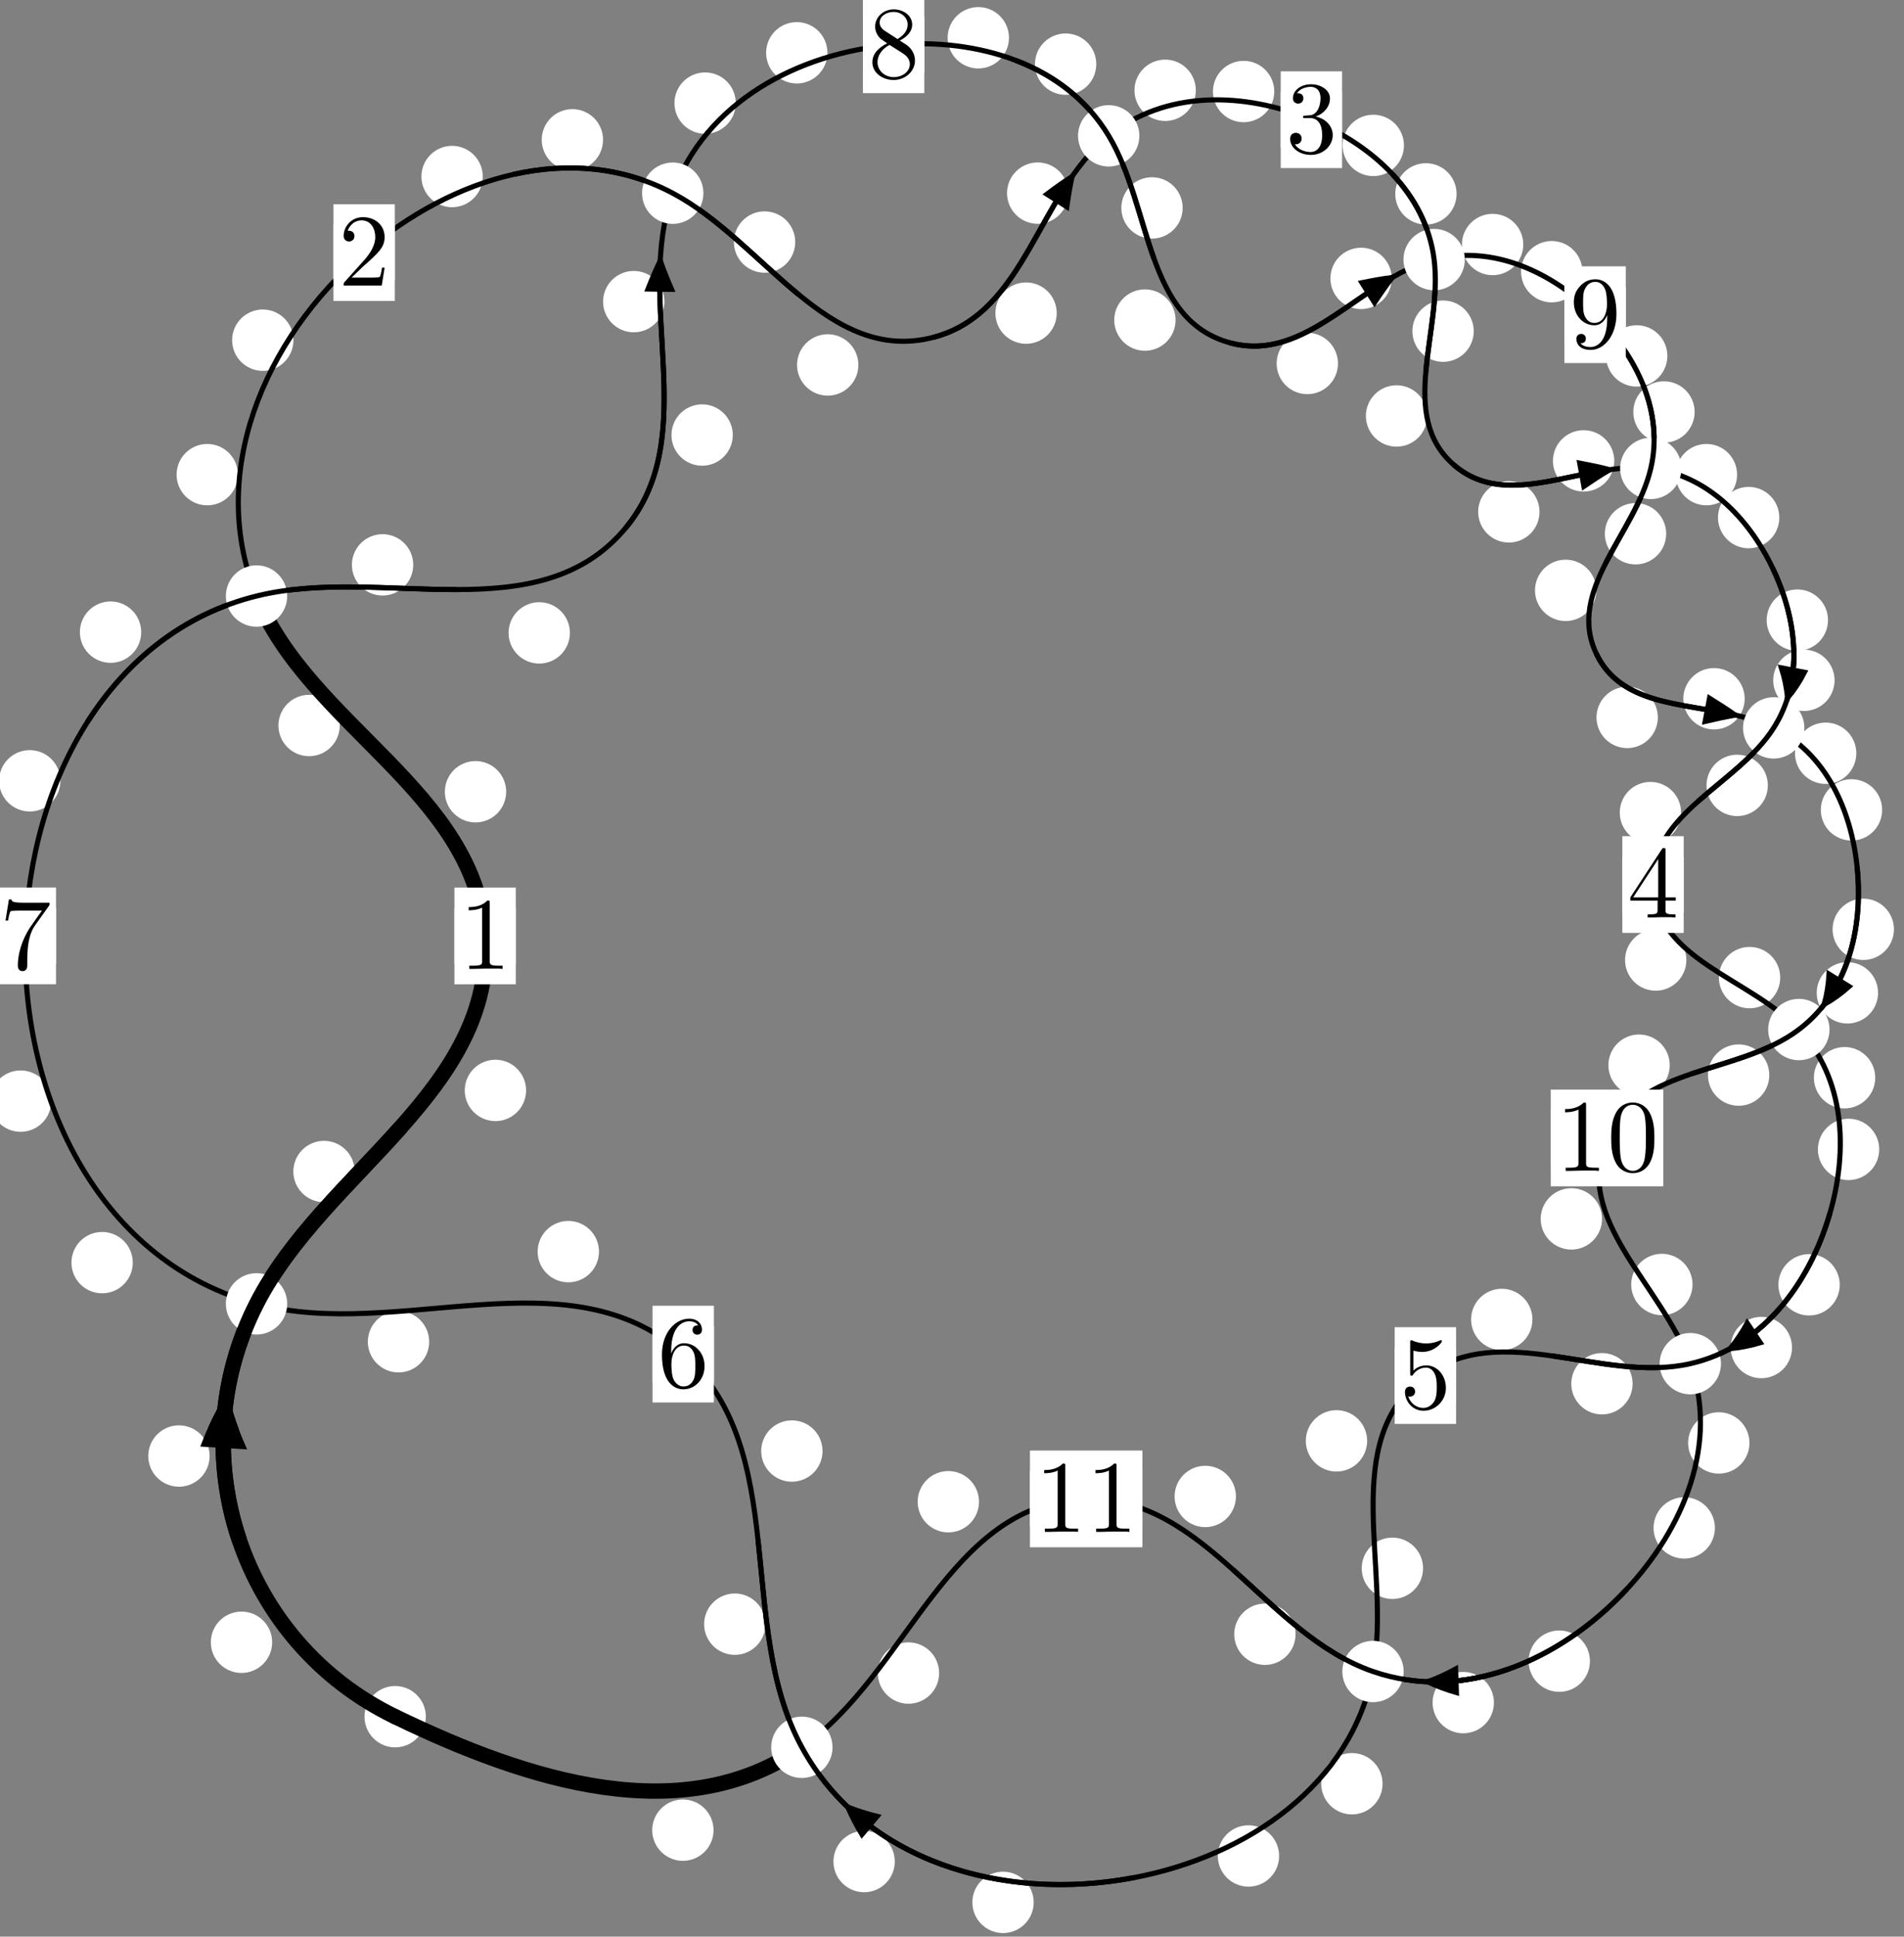 <?xml version="1.0"?>
<!-- Created by MetaPost 1.999 on 2021.07.06:0010 -->
<svg version="1.1" xmlns="http://www.w3.org/2000/svg" xmlns:xlink="http://www.w3.org/1999/xlink" width="185.553" height="188.637" viewBox="0 0 185.553 188.637">
<rect x="0" y="0" width="185.553" height="188.637" fill="#808080" stroke="none"/>
<!-- Original BoundingBox: -25.980392 -61.287918 159.572815 127.348709 -->
  <defs>
    <g transform="scale(0.01,0.01)" id="GLYPHcmr10_48">
      <path style="fill-rule: evenodd;" d="M460 -320C460 -400,455 -480,420 -554C374 -650,292 -666,250 -666C190 -666,117 -640,76 -547C44 -478,39 -400,39 -320C39 -245,43 -155,84 -79C127 2,200 22,249 22C303 22,379 1,423 -94C455 -163,460 -241,460 -320M249 -0C210 -0,151 -25,133 -121C122 -181,122 -273,122 -332C122 -396,122 -462,130 -516C149 -635,224 -644,249 -644C282 -644,348 -626,367 -527C377 -471,377 -395,377 -332C377 -257,377 -189,366 -125C351 -30,294 -0,249 -0"></path>
    </g>
    <g transform="scale(0.01,0.01)" id="GLYPHcmr10_49">
      <path style="fill-rule: evenodd;" d="M294 -640C294 -664,294 -666,271 -666C209 -602,121 -602,89 -602L89 -571C109 -571,168 -571,220 -597L220 -79C220 -43,217 -31,127 -31L95 -31L95 -0L257 -0L130 -3L217 -3L257 -3L297 -3L384 -3L419 -0L419 -31L387 -31C297 -31,294 -42,294 -79"></path>
    </g>
    <g transform="scale(0.01,0.01)" id="GLYPHcmr10_50">
      <path style="fill-rule: evenodd;" d="M127 -77L233 -180C389 -318,449 -372,449 -472C449 -586,359 -666,237 -666C124 -666,50 -574,50 -485C50 -429,100 -429,103 -429C120 -429,155 -441,155 -482C155 -508,137 -534,102 -534C94 -534,92 -534,89 -533C112 -598,166 -635,224 -635C315 -635,358 -554,358 -472C358 -392,308 -313,253 -251L61 -37C50 -26,50 -24,50 -0L421 -0L449 -174L424 -174C419 -144,412 -100,402 -85C395 -77,329 -77,307 -77"></path>
    </g>
    <g transform="scale(0.01,0.01)" id="GLYPHcmr10_51">
      <path style="fill-rule: evenodd;" d="M290 -352C372 -379,430 -449,430 -528C430 -610,342 -666,246 -666C145 -666,69 -606,69 -530C69 -497,91 -478,120 -478C151 -478,171 -500,171 -529C171 -579,124 -579,109 -579C140 -628,206 -641,242 -641C283 -641,338 -619,338 -529C338 -517,336 -459,310 -415C280 -367,246 -364,221 -363C213 -362,189 -360,182 -360C174 -359,167 -358,167 -348C167 -337,174 -337,191 -337L235 -337C317 -337,354 -269,354 -171C354 -35,285 -6,241 -6C198 -6,123 -23,88 -82C123 -77,154 -99,154 -137C154 -173,127 -193,98 -193C74 -193,42 -179,42 -135C42 -44,135 22,244 22C366 22,457 -69,457 -171C457 -253,394 -331,290 -352"></path>
    </g>
    <g transform="scale(0.01,0.01)" id="GLYPHcmr10_52">
      <path style="fill-rule: evenodd;" d="M294 -165L294 -78C294 -42,292 -31,218 -31L197 -31L197 -0L332 -0L238 -3L290 -3L332 -3L374 -3L427 -3L468 -0L468 -31L447 -31C373 -31,371 -42,371 -78L371 -165L471 -165L471 -196L371 -196L371 -651C371 -671,371 -677,355 -677C346 -677,343 -677,335 -665L28 -196L28 -165M300 -196L56 -196L300 -569"></path>
    </g>
    <g transform="scale(0.01,0.01)" id="GLYPHcmr10_53">
      <path style="fill-rule: evenodd;" d="M449 -201C449 -320,367 -420,259 -420C211 -420,168 -404,132 -369L132 -564C152 -558,185 -551,217 -551C340 -551,410 -642,410 -655C410 -661,407 -666,400 -666C399 -666,397 -666,392 -663C372 -654,323 -634,256 -634C216 -634,170 -641,123 -662C115 -665,113 -665,111 -665C101 -665,101 -657,101 -641L101 -345C101 -327,101 -319,115 -319C122 -319,124 -322,128 -328C139 -344,176 -398,257 -398C309 -398,334 -352,342 -334C358 -297,360 -258,360 -208C360 -173,360 -113,336 -71C312 -32,275 -6,229 -6C156 -6,99 -59,82 -118C85 -117,88 -116,99 -116C132 -116,149 -141,149 -165C149 -189,132 -214,99 -214C85 -214,50 -207,50 -161C50 -75,119 22,231 22C347 22,449 -74,449 -201"></path>
    </g>
    <g transform="scale(0.01,0.01)" id="GLYPHcmr10_54">
      <path style="fill-rule: evenodd;" d="M132 -328L132 -352C132 -605,256 -641,307 -641C331 -641,373 -635,395 -601C380 -601,340 -601,340 -556C340 -525,364 -510,386 -510C402 -510,432 -519,432 -558C432 -618,388 -666,305 -666C177 -666,42 -537,42 -316C42 -49,158 22,251 22C362 22,457 -72,457 -204C457 -331,368 -427,257 -427C189 -427,152 -376,132 -328M251 -6C188 -6,158 -66,152 -81C134 -128,134 -208,134 -226C134 -304,166 -404,256 -404C272 -404,318 -404,349 -342C367 -305,367 -254,367 -205C367 -157,367 -107,350 -71C320 -11,274 -6,251 -6"></path>
    </g>
    <g transform="scale(0.01,0.01)" id="GLYPHcmr10_55">
      <path style="fill-rule: evenodd;" d="M476 -609C485 -621,485 -623,485 -644L242 -644C120 -644,118 -657,114 -676L89 -676L56 -470L81 -470C84 -486,93 -549,106 -561C113 -567,191 -567,204 -567L411 -567C400 -551,321 -442,299 -409C209 -274,176 -135,176 -33C176 -23,176 22,222 22C268 22,268 -23,268 -33L268 -84C268 -139,271 -194,279 -248C283 -271,297 -357,341 -419"></path>
    </g>
    <g transform="scale(0.01,0.01)" id="GLYPHcmr10_56">
      <path style="fill-rule: evenodd;" d="M163 -457C117 -487,113 -521,113 -538C113 -599,178 -641,249 -641C322 -641,386 -589,386 -517C386 -460,347 -412,287 -377M309 -362C381 -399,430 -451,430 -517C430 -609,341 -666,250 -666C150 -666,69 -592,69 -499C69 -481,71 -436,113 -389C124 -377,161 -352,186 -335C128 -306,42 -250,42 -151C42 -45,144 22,249 22C362 22,457 -61,457 -168C457 -204,446 -249,408 -291C389 -312,373 -322,309 -362M209 -320L332 -242C360 -223,407 -193,407 -132C407 -58,332 -6,250 -6C164 -6,92 -68,92 -151C92 -209,124 -273,209 -320"></path>
    </g>
    <g transform="scale(0.01,0.01)" id="GLYPHcmr10_57">
      <path style="fill-rule: evenodd;" d="M367 -318L367 -286C367 -52,263 -6,205 -6C188 -6,134 -8,107 -42C151 -42,159 -71,159 -88C159 -119,135 -134,113 -134C97 -134,67 -125,67 -86C67 -19,121 22,206 22C335 22,457 -114,457 -329C457 -598,342 -666,253 -666C198 -666,149 -648,106 -603C65 -558,42 -516,42 -441C42 -316,130 -218,242 -218C303 -218,344 -260,367 -318M243 -241C227 -241,181 -241,150 -304C132 -341,132 -391,132 -440C132 -494,132 -541,153 -578C180 -628,218 -641,253 -641C299 -641,332 -607,349 -562C361 -530,365 -467,365 -421C365 -338,331 -241,243 -241"></path>
    </g>
  </defs>
  <path d="M26.523 159.963C26.523 159.17,26.208 158.41,25.648 157.85C25.087 157.289,24.327 156.974,23.534 156.974C22.742 156.974,21.982 157.289,21.421 157.85C20.861 158.41,20.546 159.17,20.546 159.963C20.546 160.756,20.861 161.516,21.421 162.076C21.982 162.637,22.742 162.952,23.534 162.952C24.327 162.952,25.087 162.637,25.648 162.076C26.208 161.516,26.523 160.756,26.523 159.963Z" style="fill: rgb(100%,100%,100%);stroke: none;"></path>
  <path d="M41.501 167.211C41.501 166.419,41.186 165.659,40.625 165.098C40.065 164.538,39.305 164.223,38.512 164.223C37.719 164.223,36.959 164.538,36.399 165.098C35.838 165.659,35.523 166.419,35.523 167.211C35.523 168.004,35.838 168.764,36.399 169.325C36.959 169.885,37.719 170.2,38.512 170.2C39.305 170.2,40.065 169.885,40.625 169.325C41.186 168.764,41.501 168.004,41.501 167.211Z" style="fill: rgb(100%,100%,100%);stroke: none;"></path>
  <path d="M34.564 114.11C34.564 113.318,34.249 112.558,33.689 111.997C33.128 111.437,32.368 111.122,31.576 111.122C30.783 111.122,30.023 111.437,29.462 111.997C28.902 112.558,28.587 113.318,28.587 114.11C28.587 114.903,28.902 115.663,29.462 116.224C30.023 116.784,30.783 117.099,31.576 117.099C32.368 117.099,33.128 116.784,33.689 116.224C34.249 115.663,34.564 114.903,34.564 114.11Z" style="fill: rgb(100%,100%,100%);stroke: none;"></path>
  <path d="M20.427 141.822C20.427 141.029,20.112 140.269,19.552 139.709C18.992 139.148,18.231 138.833,17.439 138.833C16.646 138.833,15.886 139.148,15.325 139.709C14.765 140.269,14.45 141.029,14.45 141.822C14.45 142.615,14.765 143.375,15.325 143.935C15.886 144.496,16.646 144.811,17.439 144.811C18.231 144.811,18.992 144.496,19.552 143.935C20.112 143.375,20.427 142.615,20.427 141.822Z" style="fill: rgb(100%,100%,100%);stroke: none;"></path>
  <path d="M49.329 77.119C49.329 76.326,49.014 75.566,48.454 75.005C47.893 74.445,47.133 74.13,46.34 74.13C45.548 74.13,44.787 74.445,44.227 75.005C43.666 75.566,43.352 76.326,43.352 77.119C43.352 77.911,43.666 78.672,44.227 79.232C44.787 79.793,45.548 80.107,46.34 80.107C47.133 80.107,47.893 79.793,48.454 79.232C49.014 78.672,49.329 77.911,49.329 77.119Z" style="fill: rgb(100%,100%,100%);stroke: none;"></path>
  <path d="M51.27 106.211C51.27 105.418,50.955 104.658,50.394 104.098C49.834 103.537,49.074 103.222,48.281 103.222C47.488 103.222,46.728 103.537,46.168 104.098C45.607 104.658,45.292 105.418,45.292 106.211C45.292 107.004,45.607 107.764,46.168 108.324C46.728 108.885,47.488 109.2,48.281 109.2C49.074 109.2,49.834 108.885,50.394 108.324C50.955 107.764,51.27 107.004,51.27 106.211Z" style="fill: rgb(100%,100%,100%);stroke: none;"></path>
  <path d="M23.186 46.233C23.186 45.441,22.872 44.68,22.311 44.12C21.751 43.559,20.99 43.244,20.198 43.244C19.405 43.244,18.645 43.559,18.084 44.12C17.524 44.68,17.209 45.441,17.209 46.233C17.209 47.026,17.524 47.786,18.084 48.347C18.645 48.907,19.405 49.222,20.198 49.222C20.99 49.222,21.751 48.907,22.311 48.347C22.872 47.786,23.186 47.026,23.186 46.233Z" style="fill: rgb(100%,100%,100%);stroke: none;"></path>
  <path d="M33.111 70.667C33.111 69.874,32.796 69.114,32.236 68.554C31.675 67.993,30.915 67.678,30.122 67.678C29.33 67.678,28.57 67.993,28.009 68.554C27.449 69.114,27.134 69.874,27.134 70.667C27.134 71.46,27.449 72.22,28.009 72.78C28.57 73.341,29.33 73.656,30.122 73.656C30.915 73.656,31.675 73.341,32.236 72.78C32.796 72.22,33.111 71.46,33.111 70.667Z" style="fill: rgb(100%,100%,100%);stroke: none;"></path>
  <path d="M47.046 17.194C47.046 16.402,46.731 15.642,46.17 15.081C45.61 14.521,44.85 14.206,44.057 14.206C43.264 14.206,42.504 14.521,41.944 15.081C41.383 15.642,41.068 16.402,41.068 17.194C41.068 17.987,41.383 18.747,41.944 19.308C42.504 19.868,43.264 20.183,44.057 20.183C44.85 20.183,45.61 19.868,46.17 19.308C46.731 18.747,47.046 17.987,47.046 17.194Z" style="fill: rgb(100%,100%,100%);stroke: none;"></path>
  <path d="M28.598 33.136C28.598 32.343,28.283 31.583,27.723 31.022C27.162 30.462,26.402 30.147,25.609 30.147C24.817 30.147,24.057 30.462,23.496 31.022C22.936 31.583,22.621 32.343,22.621 33.136C22.621 33.928,22.936 34.689,23.496 35.249C24.057 35.81,24.817 36.124,25.609 36.124C26.402 36.124,27.162 35.81,27.723 35.249C28.283 34.689,28.598 33.928,28.598 33.136Z" style="fill: rgb(100%,100%,100%);stroke: none;"></path>
  <path d="M77.499 23.576C77.499 22.783,77.184 22.023,76.623 21.462C76.063 20.902,75.303 20.587,74.51 20.587C73.717 20.587,72.957 20.902,72.397 21.462C71.836 22.023,71.521 22.783,71.521 23.576C71.521 24.368,71.836 25.129,72.397 25.689C72.957 26.25,73.717 26.564,74.51 26.564C75.303 26.564,76.063 26.25,76.623 25.689C77.184 25.129,77.499 24.368,77.499 23.576Z" style="fill: rgb(100%,100%,100%);stroke: none;"></path>
  <path d="M58.77 13.617C58.77 12.825,58.455 12.064,57.895 11.504C57.334 10.944,56.574 10.629,55.781 10.629C54.989 10.629,54.229 10.944,53.668 11.504C53.108 12.064,52.793 12.825,52.793 13.617C52.793 14.41,53.108 15.17,53.668 15.731C54.229 16.291,54.989 16.606,55.781 16.606C56.574 16.606,57.334 16.291,57.895 15.731C58.455 15.17,58.77 14.41,58.77 13.617Z" style="fill: rgb(100%,100%,100%);stroke: none;"></path>
  <path d="M102.983 30.5C102.983 29.707,102.668 28.947,102.108 28.386C101.547 27.826,100.787 27.511,99.995 27.511C99.202 27.511,98.442 27.826,97.881 28.386C97.321 28.947,97.006 29.707,97.006 30.5C97.006 31.292,97.321 32.053,97.881 32.613C98.442 33.173,99.202 33.488,99.995 33.488C100.787 33.488,101.547 33.173,102.108 32.613C102.668 32.053,102.983 31.292,102.983 30.5Z" style="fill: rgb(100%,100%,100%);stroke: none;"></path>
  <path d="M83.653 35.547C83.653 34.754,83.338 33.994,82.777 33.434C82.217 32.873,81.457 32.558,80.664 32.558C79.871 32.558,79.111 32.873,78.551 33.434C77.99 33.994,77.675 34.754,77.675 35.547C77.675 36.34,77.99 37.1,78.551 37.66C79.111 38.221,79.871 38.536,80.664 38.536C81.457 38.536,82.217 38.221,82.777 37.66C83.338 37.1,83.653 36.34,83.653 35.547Z" style="fill: rgb(100%,100%,100%);stroke: none;"></path>
  <path d="M116.537 8.795C116.537 8.003,116.222 7.242,115.661 6.682C115.101 6.122,114.341 5.807,113.548 5.807C112.755 5.807,111.995 6.122,111.435 6.682C110.874 7.242,110.559 8.003,110.559 8.795C110.559 9.588,110.874 10.348,111.435 10.909C111.995 11.469,112.755 11.784,113.548 11.784C114.341 11.784,115.101 11.469,115.661 10.909C116.222 10.348,116.537 9.588,116.537 8.795Z" style="fill: rgb(100%,100%,100%);stroke: none;"></path>
  <path d="M104.117 18.812C104.117 18.019,103.802 17.259,103.241 16.698C102.681 16.138,101.921 15.823,101.128 15.823C100.335 15.823,99.575 16.138,99.015 16.698C98.454 17.259,98.139 18.019,98.139 18.812C98.139 19.604,98.454 20.364,99.015 20.925C99.575 21.485,100.335 21.8,101.128 21.8C101.921 21.8,102.681 21.485,103.241 20.925C103.802 20.364,104.117 19.604,104.117 18.812Z" style="fill: rgb(100%,100%,100%);stroke: none;"></path>
  <path d="M136.821 14.164C136.821 13.371,136.506 12.611,135.945 12.05C135.385 11.49,134.625 11.175,133.832 11.175C133.039 11.175,132.279 11.49,131.719 12.05C131.158 12.611,130.843 13.371,130.843 14.164C130.843 14.956,131.158 15.717,131.719 16.277C132.279 16.838,133.039 17.152,133.832 17.152C134.625 17.152,135.385 16.838,135.945 16.277C136.506 15.717,136.821 14.956,136.821 14.164Z" style="fill: rgb(100%,100%,100%);stroke: none;"></path>
  <path d="M124.183 8.915C124.183 8.123,123.868 7.362,123.308 6.802C122.747 6.242,121.987 5.927,121.194 5.927C120.402 5.927,119.642 6.242,119.081 6.802C118.521 7.362,118.206 8.123,118.206 8.915C118.206 9.708,118.521 10.468,119.081 11.029C119.642 11.589,120.402 11.904,121.194 11.904C121.987 11.904,122.747 11.589,123.308 11.029C123.868 10.468,124.183 9.708,124.183 8.915Z" style="fill: rgb(100%,100%,100%);stroke: none;"></path>
  <path d="M143.622 32.257C143.622 31.465,143.307 30.704,142.747 30.144C142.186 29.584,141.426 29.269,140.633 29.269C139.841 29.269,139.08 29.584,138.52 30.144C137.959 30.704,137.645 31.465,137.645 32.257C137.645 33.05,137.959 33.81,138.52 34.371C139.08 34.931,139.841 35.246,140.633 35.246C141.426 35.246,142.186 34.931,142.747 34.371C143.307 33.81,143.622 33.05,143.622 32.257Z" style="fill: rgb(100%,100%,100%);stroke: none;"></path>
  <path d="M141.951 18.885C141.951 18.093,141.636 17.333,141.075 16.772C140.515 16.212,139.755 15.897,138.962 15.897C138.169 15.897,137.409 16.212,136.849 16.772C136.288 17.333,135.973 18.093,135.973 18.885C135.973 19.678,136.288 20.438,136.849 20.999C137.409 21.559,138.169 21.874,138.962 21.874C139.755 21.874,140.515 21.559,141.075 20.999C141.636 20.438,141.951 19.678,141.951 18.885Z" style="fill: rgb(100%,100%,100%);stroke: none;"></path>
  <path d="M150.032 49.857C150.032 49.064,149.717 48.304,149.157 47.744C148.596 47.183,147.836 46.868,147.043 46.868C146.251 46.868,145.49 47.183,144.93 47.744C144.369 48.304,144.055 49.064,144.055 49.857C144.055 50.65,144.369 51.41,144.93 51.97C145.49 52.531,146.251 52.846,147.043 52.846C147.836 52.846,148.596 52.531,149.157 51.97C149.717 51.41,150.032 50.65,150.032 49.857Z" style="fill: rgb(100%,100%,100%);stroke: none;"></path>
  <path d="M139.089 40.517C139.089 39.724,138.774 38.964,138.213 38.403C137.653 37.843,136.893 37.528,136.1 37.528C135.307 37.528,134.547 37.843,133.987 38.403C133.426 38.964,133.111 39.724,133.111 40.517C133.111 41.309,133.426 42.069,133.987 42.63C134.547 43.19,135.307 43.505,136.1 43.505C136.893 43.505,137.653 43.19,138.213 42.63C138.774 42.069,139.089 41.309,139.089 40.517Z" style="fill: rgb(100%,100%,100%);stroke: none;"></path>
  <path d="M169.287 46.232C169.287 45.439,168.972 44.679,168.411 44.119C167.851 43.558,167.091 43.243,166.298 43.243C165.505 43.243,164.745 43.558,164.185 44.119C163.624 44.679,163.309 45.439,163.309 46.232C163.309 47.025,163.624 47.785,164.185 48.345C164.745 48.906,165.505 49.221,166.298 49.221C167.091 49.221,167.851 48.906,168.411 48.345C168.972 47.785,169.287 47.025,169.287 46.232Z" style="fill: rgb(100%,100%,100%);stroke: none;"></path>
  <path d="M157.318 44.891C157.318 44.098,157.003 43.338,156.443 42.778C155.882 42.217,155.122 41.902,154.329 41.902C153.537 41.902,152.776 42.217,152.216 42.778C151.656 43.338,151.341 44.098,151.341 44.891C151.341 45.684,151.656 46.444,152.216 47.004C152.776 47.565,153.537 47.88,154.329 47.88C155.122 47.88,155.882 47.565,156.443 47.004C157.003 46.444,157.318 45.684,157.318 44.891Z" style="fill: rgb(100%,100%,100%);stroke: none;"></path>
  <path d="M178.147 60.404C178.147 59.612,177.832 58.851,177.271 58.291C176.711 57.73,175.951 57.416,175.158 57.416C174.365 57.416,173.605 57.73,173.045 58.291C172.484 58.851,172.169 59.612,172.169 60.404C172.169 61.197,172.484 61.957,173.045 62.518C173.605 63.078,174.365 63.393,175.158 63.393C175.951 63.393,176.711 63.078,177.271 62.518C177.832 61.957,178.147 61.197,178.147 60.404Z" style="fill: rgb(100%,100%,100%);stroke: none;"></path>
  <path d="M173.402 50.415C173.402 49.622,173.087 48.862,172.527 48.302C171.966 47.741,171.206 47.426,170.414 47.426C169.621 47.426,168.861 47.741,168.3 48.302C167.74 48.862,167.425 49.622,167.425 50.415C167.425 51.208,167.74 51.968,168.3 52.528C168.861 53.089,169.621 53.404,170.414 53.404C171.206 53.404,171.966 53.089,172.527 52.528C173.087 51.968,173.402 51.208,173.402 50.415Z" style="fill: rgb(100%,100%,100%);stroke: none;"></path>
  <path d="M172.284 76.5C172.284 75.707,171.969 74.947,171.409 74.387C170.848 73.826,170.088 73.511,169.296 73.511C168.503 73.511,167.743 73.826,167.182 74.387C166.622 74.947,166.307 75.707,166.307 76.5C166.307 77.293,166.622 78.053,167.182 78.613C167.743 79.174,168.503 79.489,169.296 79.489C170.088 79.489,170.848 79.174,171.409 78.613C171.969 78.053,172.284 77.293,172.284 76.5Z" style="fill: rgb(100%,100%,100%);stroke: none;"></path>
  <path d="M178.786 66.266C178.786 65.473,178.471 64.713,177.911 64.152C177.35 63.592,176.59 63.277,175.798 63.277C175.005 63.277,174.245 63.592,173.684 64.152C173.124 64.713,172.809 65.473,172.809 66.266C172.809 67.058,173.124 67.818,173.684 68.379C174.245 68.939,175.005 69.254,175.798 69.254C176.59 69.254,177.35 68.939,177.911 68.379C178.471 67.818,178.786 67.058,178.786 66.266Z" style="fill: rgb(100%,100%,100%);stroke: none;"></path>
  <path d="M164.344 93.511C164.344 92.718,164.029 91.958,163.469 91.397C162.908 90.837,162.148 90.522,161.356 90.522C160.563 90.522,159.803 90.837,159.242 91.397C158.682 91.958,158.367 92.718,158.367 93.511C158.367 94.303,158.682 95.063,159.242 95.624C159.803 96.184,160.563 96.499,161.356 96.499C162.148 96.499,162.908 96.184,163.469 95.624C164.029 95.063,164.344 94.303,164.344 93.511Z" style="fill: rgb(100%,100%,100%);stroke: none;"></path>
  <path d="M163.829 79.15C163.829 78.357,163.515 77.597,162.954 77.036C162.394 76.476,161.633 76.161,160.841 76.161C160.048 76.161,159.288 76.476,158.727 77.036C158.167 77.597,157.852 78.357,157.852 79.15C157.852 79.942,158.167 80.703,158.727 81.263C159.288 81.823,160.048 82.138,160.841 82.138C161.633 82.138,162.394 81.823,162.954 81.263C163.515 80.703,163.829 79.942,163.829 79.15Z" style="fill: rgb(100%,100%,100%);stroke: none;"></path>
  <path d="M182.749 104.974C182.749 104.181,182.434 103.421,181.874 102.861C181.313 102.3,180.553 101.985,179.761 101.985C178.968 101.985,178.208 102.3,177.647 102.861C177.087 103.421,176.772 104.181,176.772 104.974C176.772 105.767,177.087 106.527,177.647 107.087C178.208 107.648,178.968 107.963,179.761 107.963C180.553 107.963,181.313 107.648,181.874 107.087C182.434 106.527,182.749 105.767,182.749 104.974Z" style="fill: rgb(100%,100%,100%);stroke: none;"></path>
  <path d="M173.49 95.222C173.49 94.429,173.175 93.669,172.615 93.108C172.054 92.548,171.294 92.233,170.502 92.233C169.709 92.233,168.949 92.548,168.388 93.108C167.828 93.669,167.513 94.429,167.513 95.222C167.513 96.014,167.828 96.775,168.388 97.335C168.949 97.896,169.709 98.21,170.502 98.21C171.294 98.21,172.054 97.896,172.615 97.335C173.175 96.775,173.49 96.014,173.49 95.222Z" style="fill: rgb(100%,100%,100%);stroke: none;"></path>
  <path d="M179.291 125.144C179.291 124.352,178.976 123.591,178.416 123.031C177.855 122.47,177.095 122.155,176.303 122.155C175.51 122.155,174.75 122.47,174.189 123.031C173.629 123.591,173.314 124.352,173.314 125.144C173.314 125.937,173.629 126.697,174.189 127.258C174.75 127.818,175.51 128.133,176.303 128.133C177.095 128.133,177.855 127.818,178.416 127.258C178.976 126.697,179.291 125.937,179.291 125.144Z" style="fill: rgb(100%,100%,100%);stroke: none;"></path>
  <path d="M183.138 111.954C183.138 111.161,182.823 110.401,182.263 109.841C181.702 109.28,180.942 108.965,180.149 108.965C179.357 108.965,178.596 109.28,178.036 109.841C177.476 110.401,177.161 111.161,177.161 111.954C177.161 112.747,177.476 113.507,178.036 114.067C178.596 114.628,179.357 114.943,180.149 114.943C180.942 114.943,181.702 114.628,182.263 114.067C182.823 113.507,183.138 112.747,183.138 111.954Z" style="fill: rgb(100%,100%,100%);stroke: none;"></path>
  <path d="M159.105 134.78C159.105 133.988,158.79 133.228,158.23 132.667C157.669 132.107,156.909 131.792,156.117 131.792C155.324 131.792,154.564 132.107,154.003 132.667C153.443 133.228,153.128 133.988,153.128 134.78C153.128 135.573,153.443 136.333,154.003 136.894C154.564 137.454,155.324 137.769,156.117 137.769C156.909 137.769,157.669 137.454,158.23 136.894C158.79 136.333,159.105 135.573,159.105 134.78Z" style="fill: rgb(100%,100%,100%);stroke: none;"></path>
  <path d="M174.64 131.255C174.64 130.463,174.325 129.703,173.765 129.142C173.204 128.582,172.444 128.267,171.652 128.267C170.859 128.267,170.099 128.582,169.538 129.142C168.978 129.703,168.663 130.463,168.663 131.255C168.663 132.048,168.978 132.808,169.538 133.369C170.099 133.929,170.859 134.244,171.652 134.244C172.444 134.244,173.204 133.929,173.765 133.369C174.325 132.808,174.64 132.048,174.64 131.255Z" style="fill: rgb(100%,100%,100%);stroke: none;"></path>
  <path d="M133.234 140.344C133.234 139.551,132.919 138.791,132.358 138.231C131.798 137.67,131.038 137.355,130.245 137.355C129.452 137.355,128.692 137.67,128.131 138.231C127.571 138.791,127.256 139.551,127.256 140.344C127.256 141.137,127.571 141.897,128.131 142.457C128.692 143.018,129.452 143.333,130.245 143.333C131.038 143.333,131.798 143.018,132.358 142.457C132.919 141.897,133.234 141.137,133.234 140.344Z" style="fill: rgb(100%,100%,100%);stroke: none;"></path>
  <path d="M149.342 128.519C149.342 127.727,149.027 126.966,148.467 126.406C147.906 125.846,147.146 125.531,146.353 125.531C145.561 125.531,144.801 125.846,144.24 126.406C143.68 126.966,143.365 127.727,143.365 128.519C143.365 129.312,143.68 130.072,144.24 130.633C144.801 131.193,145.561 131.508,146.353 131.508C147.146 131.508,147.906 131.193,148.467 130.633C149.027 130.072,149.342 129.312,149.342 128.519Z" style="fill: rgb(100%,100%,100%);stroke: none;"></path>
  <path d="M134.738 173.742C134.738 172.949,134.423 172.189,133.862 171.628C133.302 171.068,132.542 170.753,131.749 170.753C130.956 170.753,130.196 171.068,129.636 171.628C129.075 172.189,128.76 172.949,128.76 173.742C128.76 174.534,129.075 175.295,129.636 175.855C130.196 176.416,130.956 176.731,131.749 176.731C132.542 176.731,133.302 176.416,133.862 175.855C134.423 175.295,134.738 174.534,134.738 173.742Z" style="fill: rgb(100%,100%,100%);stroke: none;"></path>
  <path d="M138.683 152.758C138.683 151.965,138.368 151.205,137.808 150.645C137.247 150.084,136.487 149.769,135.694 149.769C134.902 149.769,134.141 150.084,133.581 150.645C133.02 151.205,132.705 151.965,132.705 152.758C132.705 153.551,133.02 154.311,133.581 154.871C134.141 155.432,134.902 155.747,135.694 155.747C136.487 155.747,137.247 155.432,137.808 154.871C138.368 154.311,138.683 153.551,138.683 152.758Z" style="fill: rgb(100%,100%,100%);stroke: none;"></path>
  <path d="M100.738 185.299C100.738 184.506,100.423 183.746,99.863 183.186C99.302 182.625,98.542 182.31,97.75 182.31C96.957 182.31,96.197 182.625,95.636 183.186C95.076 183.746,94.761 184.506,94.761 185.299C94.761 186.092,95.076 186.852,95.636 187.412C96.197 187.973,96.957 188.288,97.75 188.288C98.542 188.288,99.302 187.973,99.863 187.412C100.423 186.852,100.738 186.092,100.738 185.299Z" style="fill: rgb(100%,100%,100%);stroke: none;"></path>
  <path d="M124.658 180.778C124.658 179.985,124.343 179.225,123.783 178.664C123.222 178.104,122.462 177.789,121.67 177.789C120.877 177.789,120.117 178.104,119.556 178.664C118.996 179.225,118.681 179.985,118.681 180.778C118.681 181.57,118.996 182.33,119.556 182.891C120.117 183.451,120.877 183.766,121.67 183.766C122.462 183.766,123.222 183.451,123.783 182.891C124.343 182.33,124.658 181.57,124.658 180.778Z" style="fill: rgb(100%,100%,100%);stroke: none;"></path>
  <path d="M74.598 158.201C74.598 157.408,74.283 156.648,73.723 156.088C73.162 155.527,72.402 155.212,71.61 155.212C70.817 155.212,70.057 155.527,69.496 156.088C68.936 156.648,68.621 157.408,68.621 158.201C68.621 158.994,68.936 159.754,69.496 160.314C70.057 160.875,70.817 161.19,71.61 161.19C72.402 161.19,73.162 160.875,73.723 160.314C74.283 159.754,74.598 158.994,74.598 158.201Z" style="fill: rgb(100%,100%,100%);stroke: none;"></path>
  <path d="M87.2 181.321C87.2 180.528,86.885 179.768,86.324 179.208C85.764 178.647,85.004 178.332,84.211 178.332C83.418 178.332,82.658 178.647,82.098 179.208C81.537 179.768,81.222 180.528,81.222 181.321C81.222 182.114,81.537 182.874,82.098 183.434C82.658 183.995,83.418 184.31,84.211 184.31C85.004 184.31,85.764 183.995,86.324 183.434C86.885 182.874,87.2 182.114,87.2 181.321Z" style="fill: rgb(100%,100%,100%);stroke: none;"></path>
  <path d="M58.374 121.913C58.374 121.12,58.059 120.36,57.499 119.8C56.938 119.239,56.178 118.924,55.385 118.924C54.593 118.924,53.832 119.239,53.272 119.8C52.711 120.36,52.396 121.12,52.396 121.913C52.396 122.706,52.711 123.466,53.272 124.026C53.832 124.587,54.593 124.902,55.385 124.902C56.178 124.902,56.938 124.587,57.499 124.026C58.059 123.466,58.374 122.706,58.374 121.913Z" style="fill: rgb(100%,100%,100%);stroke: none;"></path>
  <path d="M80.161 141.336C80.161 140.544,79.846 139.784,79.286 139.223C78.725 138.663,77.965 138.348,77.172 138.348C76.38 138.348,75.619 138.663,75.059 139.223C74.498 139.784,74.183 140.544,74.183 141.336C74.183 142.129,74.498 142.889,75.059 143.45C75.619 144.01,76.38 144.325,77.172 144.325C77.965 144.325,78.725 144.01,79.286 143.45C79.846 142.889,80.161 142.129,80.161 141.336Z" style="fill: rgb(100%,100%,100%);stroke: none;"></path>
  <path d="M12.94 122.986C12.94 122.193,12.625 121.433,12.064 120.872C11.504 120.312,10.743 119.997,9.951 119.997C9.158 119.997,8.398 120.312,7.837 120.872C7.277 121.433,6.962 122.193,6.962 122.986C6.962 123.778,7.277 124.538,7.837 125.099C8.398 125.659,9.158 125.974,9.951 125.974C10.743 125.974,11.504 125.659,12.064 125.099C12.625 124.538,12.94 123.778,12.94 122.986Z" style="fill: rgb(100%,100%,100%);stroke: none;"></path>
  <path d="M41.826 130.691C41.826 129.898,41.511 129.138,40.95 128.578C40.39 128.017,39.63 127.702,38.837 127.702C38.044 127.702,37.284 128.017,36.724 128.578C36.163 129.138,35.848 129.898,35.848 130.691C35.848 131.484,36.163 132.244,36.724 132.804C37.284 133.365,38.044 133.68,38.837 133.68C39.63 133.68,40.39 133.365,40.95 132.804C41.511 132.244,41.826 131.484,41.826 130.691Z" style="fill: rgb(100%,100%,100%);stroke: none;"></path>
  <path d="M5.888 76.054C5.888 75.261,5.573 74.501,5.012 73.94C4.452 73.38,3.692 73.065,2.899 73.065C2.106 73.065,1.346 73.38,0.786 73.94C0.225 74.501,-0.09 75.261,-0.09 76.054C-0.09 76.846,0.225 77.606,0.786 78.167C1.346 78.727,2.106 79.042,2.899 79.042C3.692 79.042,4.452 78.727,5.012 78.167C5.573 77.606,5.888 76.846,5.888 76.054Z" style="fill: rgb(100%,100%,100%);stroke: none;"></path>
  <path d="M4.997 107.254C4.997 106.461,4.682 105.701,4.122 105.141C3.561 104.58,2.801 104.265,2.008 104.265C1.216 104.265,0.456 104.58,-0.105 105.141C-0.665 105.701,-0.98 106.461,-0.98 107.254C-0.98 108.047,-0.665 108.807,-0.105 109.367C0.456 109.928,1.216 110.243,2.008 110.243C2.801 110.243,3.561 109.928,4.122 109.367C4.682 108.807,4.997 108.047,4.997 107.254Z" style="fill: rgb(100%,100%,100%);stroke: none;"></path>
  <path d="M40.271 55.02C40.271 54.227,39.956 53.467,39.395 52.906C38.835 52.346,38.075 52.031,37.282 52.031C36.489 52.031,35.729 52.346,35.169 52.906C34.608 53.467,34.293 54.227,34.293 55.02C34.293 55.812,34.608 56.572,35.169 57.133C35.729 57.693,36.489 58.008,37.282 58.008C38.075 58.008,38.835 57.693,39.395 57.133C39.956 56.572,40.271 55.812,40.271 55.02Z" style="fill: rgb(100%,100%,100%);stroke: none;"></path>
  <path d="M13.762 61.573C13.762 60.78,13.447 60.02,12.887 59.46C12.326 58.899,11.566 58.584,10.774 58.584C9.981 58.584,9.221 58.899,8.66 59.46C8.1 60.02,7.785 60.78,7.785 61.573C7.785 62.366,8.1 63.126,8.66 63.686C9.221 64.247,9.981 64.562,10.774 64.562C11.566 64.562,12.326 64.247,12.887 63.686C13.447 63.126,13.762 62.366,13.762 61.573Z" style="fill: rgb(100%,100%,100%);stroke: none;"></path>
  <path d="M71.414 42.375C71.414 41.582,71.099 40.822,70.538 40.262C69.978 39.701,69.217 39.386,68.425 39.386C67.632 39.386,66.872 39.701,66.311 40.262C65.751 40.822,65.436 41.582,65.436 42.375C65.436 43.168,65.751 43.928,66.311 44.488C66.872 45.049,67.632 45.364,68.425 45.364C69.217 45.364,69.978 45.049,70.538 44.488C71.099 43.928,71.414 43.168,71.414 42.375Z" style="fill: rgb(100%,100%,100%);stroke: none;"></path>
  <path d="M55.54 61.645C55.54 60.853,55.225 60.092,54.665 59.532C54.105 58.972,53.344 58.657,52.552 58.657C51.759 58.657,50.999 58.972,50.438 59.532C49.878 60.092,49.563 60.853,49.563 61.645C49.563 62.438,49.878 63.198,50.438 63.759C50.999 64.319,51.759 64.634,52.552 64.634C53.344 64.634,54.105 64.319,54.665 63.759C55.225 63.198,55.54 62.438,55.54 61.645Z" style="fill: rgb(100%,100%,100%);stroke: none;"></path>
  <path d="M71.705 10.043C71.705 9.25,71.39 8.49,70.83 7.93C70.27 7.369,69.509 7.054,68.717 7.054C67.924 7.054,67.164 7.369,66.603 7.93C66.043 8.49,65.728 9.25,65.728 10.043C65.728 10.836,66.043 11.596,66.603 12.156C67.164 12.717,67.924 13.032,68.717 13.032C69.509 13.032,70.27 12.717,70.83 12.156C71.39 11.596,71.705 10.836,71.705 10.043Z" style="fill: rgb(100%,100%,100%);stroke: none;"></path>
  <path d="M64.751 29.379C64.751 28.586,64.436 27.826,63.875 27.266C63.315 26.705,62.555 26.39,61.762 26.39C60.969 26.39,60.209 26.705,59.649 27.266C59.088 27.826,58.773 28.586,58.773 29.379C58.773 30.172,59.088 30.932,59.649 31.492C60.209 32.053,60.969 32.368,61.762 32.368C62.555 32.368,63.315 32.053,63.875 31.492C64.436 30.932,64.751 30.172,64.751 29.379Z" style="fill: rgb(100%,100%,100%);stroke: none;"></path>
  <path d="M98.329 3.679C98.329 2.886,98.014 2.126,97.454 1.565C96.893 1.005,96.133 0.69,95.34 0.69C94.548 0.69,93.787 1.005,93.227 1.565C92.667 2.126,92.352 2.886,92.352 3.679C92.352 4.471,92.667 5.232,93.227 5.792C93.787 6.353,94.548 6.667,95.34 6.667C96.133 6.667,96.893 6.353,97.454 5.792C98.014 5.232,98.329 4.471,98.329 3.679Z" style="fill: rgb(100%,100%,100%);stroke: none;"></path>
  <path d="M80.638 5.142C80.638 4.35,80.323 3.589,79.763 3.029C79.202 2.469,78.442 2.154,77.649 2.154C76.857 2.154,76.096 2.469,75.536 3.029C74.976 3.589,74.661 4.35,74.661 5.142C74.661 5.935,74.976 6.695,75.536 7.256C76.096 7.816,76.857 8.131,77.649 8.131C78.442 8.131,79.202 7.816,79.763 7.256C80.323 6.695,80.638 5.935,80.638 5.142Z" style="fill: rgb(100%,100%,100%);stroke: none;"></path>
  <path d="M115.257 20.251C115.257 19.459,114.942 18.699,114.381 18.138C113.821 17.578,113.061 17.263,112.268 17.263C111.475 17.263,110.715 17.578,110.155 18.138C109.594 18.699,109.279 19.459,109.279 20.251C109.279 21.044,109.594 21.804,110.155 22.365C110.715 22.925,111.475 23.24,112.268 23.24C113.061 23.24,113.821 22.925,114.381 22.365C114.942 21.804,115.257 21.044,115.257 20.251Z" style="fill: rgb(100%,100%,100%);stroke: none;"></path>
  <path d="M106.838 6.249C106.838 5.456,106.523 4.696,105.963 4.135C105.402 3.575,104.642 3.26,103.85 3.26C103.057 3.26,102.297 3.575,101.736 4.135C101.176 4.696,100.861 5.456,100.861 6.249C100.861 7.041,101.176 7.801,101.736 8.362C102.297 8.922,103.057 9.237,103.85 9.237C104.642 9.237,105.402 8.922,105.963 8.362C106.523 7.801,106.838 7.041,106.838 6.249Z" style="fill: rgb(100%,100%,100%);stroke: none;"></path>
  <path d="M130.392 35.405C130.392 34.613,130.077 33.853,129.516 33.292C128.956 32.732,128.196 32.417,127.403 32.417C126.61 32.417,125.85 32.732,125.29 33.292C124.729 33.853,124.414 34.613,124.414 35.405C124.414 36.198,124.729 36.958,125.29 37.519C125.85 38.079,126.61 38.394,127.403 38.394C128.196 38.394,128.956 38.079,129.516 37.519C130.077 36.958,130.392 36.198,130.392 35.405Z" style="fill: rgb(100%,100%,100%);stroke: none;"></path>
  <path d="M114.565 31.176C114.565 30.383,114.25 29.623,113.689 29.063C113.129 28.502,112.369 28.187,111.576 28.187C110.783 28.187,110.023 28.502,109.463 29.063C108.902 29.623,108.587 30.383,108.587 31.176C108.587 31.969,108.902 32.729,109.463 33.289C110.023 33.85,110.783 34.165,111.576 34.165C112.369 34.165,113.129 33.85,113.689 33.289C114.25 32.729,114.565 31.969,114.565 31.176Z" style="fill: rgb(100%,100%,100%);stroke: none;"></path>
  <path d="M148.45 23.816C148.45 23.024,148.135 22.264,147.575 21.703C147.014 21.143,146.254 20.828,145.462 20.828C144.669 20.828,143.909 21.143,143.348 21.703C142.788 22.264,142.473 23.024,142.473 23.816C142.473 24.609,142.788 25.369,143.348 25.93C143.909 26.49,144.669 26.805,145.462 26.805C146.254 26.805,147.014 26.49,147.575 25.93C148.135 25.369,148.45 24.609,148.45 23.816Z" style="fill: rgb(100%,100%,100%);stroke: none;"></path>
  <path d="M135.631 27.117C135.631 26.325,135.316 25.564,134.756 25.004C134.196 24.443,133.435 24.128,132.643 24.128C131.85 24.128,131.09 24.443,130.529 25.004C129.969 25.564,129.654 26.325,129.654 27.117C129.654 27.91,129.969 28.67,130.529 29.231C131.09 29.791,131.85 30.106,132.643 30.106C133.435 30.106,134.196 29.791,134.756 29.231C135.316 28.67,135.631 27.91,135.631 27.117Z" style="fill: rgb(100%,100%,100%);stroke: none;"></path>
  <path d="M162.492 34.668C162.492 33.876,162.177 33.115,161.616 32.555C161.056 31.995,160.295 31.68,159.503 31.68C158.71 31.68,157.95 31.995,157.389 32.555C156.829 33.115,156.514 33.876,156.514 34.668C156.514 35.461,156.829 36.221,157.389 36.782C157.95 37.342,158.71 37.657,159.503 37.657C160.295 37.657,161.056 37.342,161.616 36.782C162.177 36.221,162.492 35.461,162.492 34.668Z" style="fill: rgb(100%,100%,100%);stroke: none;"></path>
  <path d="M154.211 26.466C154.211 25.673,153.896 24.913,153.335 24.352C152.775 23.792,152.015 23.477,151.222 23.477C150.429 23.477,149.669 23.792,149.109 24.352C148.548 24.913,148.233 25.673,148.233 26.466C148.233 27.258,148.548 28.018,149.109 28.579C149.669 29.139,150.429 29.454,151.222 29.454C152.015 29.454,152.775 29.139,153.335 28.579C153.896 28.018,154.211 27.258,154.211 26.466Z" style="fill: rgb(100%,100%,100%);stroke: none;"></path>
  <path d="M162.376 51.989C162.376 51.196,162.061 50.436,161.501 49.875C160.94 49.315,160.18 49,159.388 49C158.595 49,157.835 49.315,157.274 49.875C156.714 50.436,156.399 51.196,156.399 51.989C156.399 52.781,156.714 53.542,157.274 54.102C157.835 54.663,158.595 54.978,159.388 54.978C160.18 54.978,160.94 54.663,161.501 54.102C162.061 53.542,162.376 52.781,162.376 51.989Z" style="fill: rgb(100%,100%,100%);stroke: none;"></path>
  <path d="M165.15 40.129C165.15 39.336,164.835 38.576,164.275 38.015C163.714 37.455,162.954 37.14,162.161 37.14C161.369 37.14,160.609 37.455,160.048 38.015C159.488 38.576,159.173 39.336,159.173 40.129C159.173 40.921,159.488 41.682,160.048 42.242C160.609 42.802,161.369 43.117,162.161 43.117C162.954 43.117,163.714 42.802,164.275 42.242C164.835 41.682,165.15 40.921,165.15 40.129Z" style="fill: rgb(100%,100%,100%);stroke: none;"></path>
  <path d="M161.564 69.88C161.564 69.087,161.249 68.327,160.688 67.766C160.128 67.206,159.368 66.891,158.575 66.891C157.782 66.891,157.022 67.206,156.462 67.766C155.901 68.327,155.586 69.087,155.586 69.88C155.586 70.672,155.901 71.433,156.462 71.993C157.022 72.554,157.782 72.869,158.575 72.869C159.368 72.869,160.128 72.554,160.688 71.993C161.249 71.433,161.564 70.672,161.564 69.88Z" style="fill: rgb(100%,100%,100%);stroke: none;"></path>
  <path d="M155.568 57.502C155.568 56.71,155.253 55.95,154.693 55.389C154.132 54.829,153.372 54.514,152.579 54.514C151.787 54.514,151.026 54.829,150.466 55.389C149.906 55.95,149.591 56.71,149.591 57.502C149.591 58.295,149.906 59.055,150.466 59.616C151.026 60.176,151.787 60.491,152.579 60.491C153.372 60.491,154.132 60.176,154.693 59.616C155.253 59.055,155.568 58.295,155.568 57.502Z" style="fill: rgb(100%,100%,100%);stroke: none;"></path>
  <path d="M180.906 73.369C180.906 72.576,180.591 71.816,180.03 71.255C179.47 70.695,178.71 70.38,177.917 70.38C177.124 70.38,176.364 70.695,175.804 71.255C175.243 71.816,174.928 72.576,174.928 73.369C174.928 74.161,175.243 74.922,175.804 75.482C176.364 76.043,177.124 76.358,177.917 76.358C178.71 76.358,179.47 76.043,180.03 75.482C180.591 74.922,180.906 74.161,180.906 73.369Z" style="fill: rgb(100%,100%,100%);stroke: none;"></path>
  <path d="M170.027 68.06C170.027 67.268,169.712 66.508,169.152 65.947C168.591 65.387,167.831 65.072,167.038 65.072C166.246 65.072,165.485 65.387,164.925 65.947C164.364 66.508,164.049 67.268,164.049 68.06C164.049 68.853,164.364 69.613,164.925 70.174C165.485 70.734,166.246 71.049,167.038 71.049C167.831 71.049,168.591 70.734,169.152 70.174C169.712 69.613,170.027 68.853,170.027 68.06Z" style="fill: rgb(100%,100%,100%);stroke: none;"></path>
  <path d="M184.573 90.518C184.573 89.725,184.258 88.965,183.697 88.404C183.137 87.844,182.377 87.529,181.584 87.529C180.791 87.529,180.031 87.844,179.471 88.404C178.91 88.965,178.595 89.725,178.595 90.518C178.595 91.31,178.91 92.071,179.471 92.631C180.031 93.191,180.791 93.506,181.584 93.506C182.377 93.506,183.137 93.191,183.697 92.631C184.258 92.071,184.573 91.31,184.573 90.518Z" style="fill: rgb(100%,100%,100%);stroke: none;"></path>
  <path d="M183.424 78.886C183.424 78.093,183.109 77.333,182.549 76.772C181.988 76.212,181.228 75.897,180.436 75.897C179.643 75.897,178.883 76.212,178.322 76.772C177.762 77.333,177.447 78.093,177.447 78.886C177.447 79.678,177.762 80.439,178.322 80.999C178.883 81.56,179.643 81.874,180.436 81.874C181.228 81.874,181.988 81.56,182.549 80.999C183.109 80.439,183.424 79.678,183.424 78.886Z" style="fill: rgb(100%,100%,100%);stroke: none;"></path>
  <path d="M172.425 104.718C172.425 103.925,172.111 103.165,171.55 102.605C170.99 102.044,170.229 101.729,169.437 101.729C168.644 101.729,167.884 102.044,167.323 102.605C166.763 103.165,166.448 103.925,166.448 104.718C166.448 105.511,166.763 106.271,167.323 106.831C167.884 107.392,168.644 107.707,169.437 107.707C170.229 107.707,170.99 107.392,171.55 106.831C172.111 106.271,172.425 105.511,172.425 104.718Z" style="fill: rgb(100%,100%,100%);stroke: none;"></path>
  <path d="M183.025 96.706C183.025 95.913,182.71 95.153,182.149 94.593C181.589 94.032,180.829 93.717,180.036 93.717C179.243 93.717,178.483 94.032,177.923 94.593C177.362 95.153,177.047 95.913,177.047 96.706C177.047 97.499,177.362 98.259,177.923 98.819C178.483 99.38,179.243 99.695,180.036 99.695C180.829 99.695,181.589 99.38,182.149 98.819C182.71 98.259,183.025 97.499,183.025 96.706Z" style="fill: rgb(100%,100%,100%);stroke: none;"></path>
  <path d="M156.124 118.725C156.124 117.933,155.809 117.172,155.248 116.612C154.688 116.051,153.928 115.736,153.135 115.736C152.342 115.736,151.582 116.051,151.022 116.612C150.461 117.172,150.146 117.933,150.146 118.725C150.146 119.518,150.461 120.278,151.022 120.839C151.582 121.399,152.342 121.714,153.135 121.714C153.928 121.714,154.688 121.399,155.248 120.839C155.809 120.278,156.124 119.518,156.124 118.725Z" style="fill: rgb(100%,100%,100%);stroke: none;"></path>
  <path d="M162.723 103.752C162.723 102.959,162.408 102.199,161.847 101.639C161.287 101.078,160.527 100.763,159.734 100.763C158.941 100.763,158.181 101.078,157.621 101.639C157.06 102.199,156.745 102.959,156.745 103.752C156.745 104.545,157.06 105.305,157.621 105.865C158.181 106.426,158.941 106.741,159.734 106.741C160.527 106.741,161.287 106.426,161.847 105.865C162.408 105.305,162.723 104.545,162.723 103.752Z" style="fill: rgb(100%,100%,100%);stroke: none;"></path>
  <path d="M170.492 140.548C170.492 139.755,170.177 138.995,169.617 138.434C169.056 137.874,168.296 137.559,167.503 137.559C166.711 137.559,165.95 137.874,165.39 138.434C164.829 138.995,164.515 139.755,164.515 140.548C164.515 141.34,164.829 142.1,165.39 142.661C165.95 143.221,166.711 143.536,167.503 143.536C168.296 143.536,169.056 143.221,169.617 142.661C170.177 142.1,170.492 141.34,170.492 140.548Z" style="fill: rgb(100%,100%,100%);stroke: none;"></path>
  <path d="M164.944 125.113C164.944 124.32,164.629 123.56,164.069 123C163.508 122.439,162.748 122.124,161.955 122.124C161.163 122.124,160.402 122.439,159.842 123C159.282 123.56,158.967 124.32,158.967 125.113C158.967 125.906,159.282 126.666,159.842 127.226C160.402 127.787,161.163 128.102,161.955 128.102C162.748 128.102,163.508 127.787,164.069 127.226C164.629 126.666,164.944 125.906,164.944 125.113Z" style="fill: rgb(100%,100%,100%);stroke: none;"></path>
  <path d="M154.946 161.804C154.946 161.012,154.631 160.251,154.071 159.691C153.51 159.13,152.75 158.815,151.957 158.815C151.165 158.815,150.405 159.13,149.844 159.691C149.284 160.251,148.969 161.012,148.969 161.804C148.969 162.597,149.284 163.357,149.844 163.918C150.405 164.478,151.165 164.793,151.957 164.793C152.75 164.793,153.51 164.478,154.071 163.918C154.631 163.357,154.946 162.597,154.946 161.804Z" style="fill: rgb(100%,100%,100%);stroke: none;"></path>
  <path d="M167.125 148.825C167.125 148.032,166.81 147.272,166.249 146.711C165.689 146.151,164.929 145.836,164.136 145.836C163.343 145.836,162.583 146.151,162.023 146.711C161.462 147.272,161.147 148.032,161.147 148.825C161.147 149.617,161.462 150.377,162.023 150.938C162.583 151.498,163.343 151.813,164.136 151.813C164.929 151.813,165.689 151.498,166.249 150.938C166.81 150.377,167.125 149.617,167.125 148.825Z" style="fill: rgb(100%,100%,100%);stroke: none;"></path>
  <path d="M126.259 159.181C126.259 158.388,125.944 157.628,125.384 157.068C124.823 156.507,124.063 156.192,123.271 156.192C122.478 156.192,121.718 156.507,121.157 157.068C120.597 157.628,120.282 158.388,120.282 159.181C120.282 159.974,120.597 160.734,121.157 161.294C121.718 161.855,122.478 162.17,123.271 162.17C124.063 162.17,124.823 161.855,125.384 161.294C125.944 160.734,126.259 159.974,126.259 159.181Z" style="fill: rgb(100%,100%,100%);stroke: none;"></path>
  <path d="M145.59 165.841C145.59 165.048,145.275 164.288,144.715 163.728C144.154 163.167,143.394 162.852,142.601 162.852C141.809 162.852,141.048 163.167,140.488 163.728C139.927 164.288,139.613 165.048,139.613 165.841C139.613 166.634,139.927 167.394,140.488 167.954C141.048 168.515,141.809 168.83,142.601 168.83C143.394 168.83,144.154 168.515,144.715 167.954C145.275 167.394,145.59 166.634,145.59 165.841Z" style="fill: rgb(100%,100%,100%);stroke: none;"></path>
  <path d="M95.408 146.274C95.408 145.481,95.093 144.721,94.533 144.161C93.972 143.6,93.212 143.285,92.419 143.285C91.627 143.285,90.866 143.6,90.306 144.161C89.745 144.721,89.431 145.481,89.431 146.274C89.431 147.067,89.745 147.827,90.306 148.387C90.866 148.948,91.627 149.263,92.419 149.263C93.212 149.263,93.972 148.948,94.533 148.387C95.093 147.827,95.408 147.067,95.408 146.274Z" style="fill: rgb(100%,100%,100%);stroke: none;"></path>
  <path d="M120.447 145.76C120.447 144.967,120.132 144.207,119.571 143.647C119.011 143.086,118.251 142.771,117.458 142.771C116.665 142.771,115.905 143.086,115.345 143.647C114.784 144.207,114.469 144.967,114.469 145.76C114.469 146.553,114.784 147.313,115.345 147.873C115.905 148.434,116.665 148.749,117.458 148.749C118.251 148.749,119.011 148.434,119.571 147.873C120.132 147.313,120.447 146.553,120.447 145.76Z" style="fill: rgb(100%,100%,100%);stroke: none;"></path>
  <path d="M69.539 178.263C69.539 177.471,69.224 176.711,68.663 176.15C68.103 175.59,67.343 175.275,66.55 175.275C65.757 175.275,64.997 175.59,64.437 176.15C63.876 176.711,63.561 177.471,63.561 178.263C63.561 179.056,63.876 179.816,64.437 180.377C64.997 180.937,65.757 181.252,66.55 181.252C67.343 181.252,68.103 180.937,68.663 180.377C69.224 179.816,69.539 179.056,69.539 178.263Z" style="fill: rgb(100%,100%,100%);stroke: none;"></path>
  <path d="M91.524 162.962C91.524 162.169,91.209 161.409,90.648 160.849C90.088 160.288,89.328 159.973,88.535 159.973C87.742 159.973,86.982 160.288,86.422 160.849C85.861 161.409,85.546 162.169,85.546 162.962C85.546 163.755,85.861 164.515,86.422 165.075C86.982 165.636,87.742 165.951,88.535 165.951C89.328 165.951,90.088 165.636,90.648 165.075C91.209 164.515,91.524 163.755,91.524 162.962Z" style="fill: rgb(100%,100%,100%);stroke: none;"></path>
  <path d="M38.512 167.211C23.534 159.963,17.439 141.822,25 127C31.576 114.11,48.281 106.211,47.277 91.164C46.34 77.119,30.122 70.667,25 58.056C20.198 46.233,25.609 33.136,35.484 24.603C44.057 17.194,55.781 13.617,65.561 18.817C74.51 23.576,80.664 35.547,90.981 32.853C99.995 30.5,101.128 18.812,108.048 13.231C113.548 8.795,121.194 8.915,127.801 11.659C133.832 14.164,138.962 18.885,139.762 25.284C140.633 32.257,136.1 40.517,141.744 45.333C147.043 49.857,154.329 44.891,160.876 45.624C166.298 46.232,170.414 50.415,172.779 55.396C175.158 60.404,175.798 66.266,172.854 70.898C169.296 76.5,160.841 79.15,161.092 86.159C161.356 93.511,170.502 95.222,175.306 100.282C179.761 104.974,180.149 111.954,178.315 118.243C176.303 125.144,171.652 131.255,164.728 132.826C156.117 134.78,146.353 128.519,138.91 133.983C130.245 140.344,135.694 152.758,133.804 162.81C131.749 173.742,121.67 180.778,110.501 182.889C97.75 185.299,84.211 181.321,78.146 170.193C71.61 158.201,77.172 141.336,66.581 131.895C55.385 121.913,38.837 130.691,25 127C9.951 122.986,2.008 107.254,2.468 91.159C2.899 76.054,10.774 61.573,25 58.056C37.282 55.02,52.552 61.645,61.01 51.377C68.425 42.375,61.762 29.379,65.561 18.817C68.717 10.043,77.649 5.142,87.088 4.361C95.34 3.679,103.85 6.249,108.048 13.231C112.268 20.251,111.576 31.176,119.911 33.403C127.403 35.405,132.643 27.117,139.762 25.284C145.462 23.816,151.222 26.466,155.45 30.653C159.503 34.668,162.161 40.129,160.876 45.624C159.388 51.989,152.579 57.502,155.593 63.723C158.575 69.88,167.038 68.06,172.854 70.898C177.917 73.369,180.436 78.886,180.995 84.554C181.584 90.518,180.036 96.706,175.306 100.282C169.437 104.718,159.734 103.752,156.611 110.839C153.135 118.725,161.955 125.113,164.728 132.826C167.503 140.548,164.136 148.825,158.434 154.902C151.957 161.804,142.601 165.841,133.804 162.81C123.271 159.181,117.458 145.76,105.854 145.998C92.419 146.274,88.535 162.962,78.146 170.193C66.55 178.263,51.536 173.515,38.512 167.211" style="stroke:rgb(0%,0%,0%); stroke-width: 0.498;stroke-linecap: round;stroke-linejoin: round;stroke-miterlimit: 10;fill: none;"></path>
  <path d="M38.512 167.211C23.534 159.963,17.439 141.822,25 127C31.576 114.11,48.281 106.211,47.277 91.164C46.34 77.119,30.122 70.667,25 58.056" style="stroke:rgb(0%,0%,0%); stroke-width: 1.494;stroke-linecap: round;stroke-linejoin: round;stroke-miterlimit: 10;fill: none;"></path>
  <path d="M78.146 170.193C66.55 178.263,51.536 173.515,38.512 167.211" style="stroke:rgb(0%,0%,0%); stroke-width: 1.494;stroke-linecap: round;stroke-linejoin: round;stroke-miterlimit: 10;fill: none;"></path>
  <path d="M27.989 127C27.989 126.207,27.674 125.447,27.113 124.887C26.553 124.326,25.793 124.011,25 124.011C24.207 124.011,23.447 124.326,22.887 124.887C22.326 125.447,22.011 126.207,22.011 127C22.011 127.793,22.326 128.553,22.887 129.113C23.447 129.674,24.207 129.989,25 129.989C25.793 129.989,26.553 129.674,27.113 129.113C27.674 128.553,27.989 127.793,27.989 127Z" style="fill: rgb(100%,100%,100%);stroke: none;"></path>
  <path d="M23.304 149.946C20.853 142.652,21.219 134.411,25 127C28.288 120.555,34.108 115.358,38.981 109.891" style="stroke:rgb(0%,0%,0%); stroke-width: 1.494;stroke-linecap: round;stroke-linejoin: round;stroke-miterlimit: 10;fill: none;"></path>
  <path d="M68.55 18.817C68.55 18.025,68.235 17.264,67.674 16.704C67.114 16.143,66.353 15.828,65.561 15.828C64.768 15.828,64.008 16.143,63.447 16.704C62.887 17.264,62.572 18.025,62.572 18.817C62.572 19.61,62.887 20.37,63.447 20.931C64.008 21.491,64.768 21.806,65.561 21.806C66.353 21.806,67.114 21.491,67.674 20.931C68.235 20.37,68.55 19.61,68.55 18.817Z" style="fill: rgb(100%,100%,100%);stroke: none;"></path>
  <path d="M50.07 16.982C55.295 15.812,60.671 16.217,65.561 18.817C70.035 21.196,73.811 25.379,77.758 28.63" style="stroke:rgb(0%,0%,0%); stroke-width: 0.498;stroke-linecap: round;stroke-linejoin: round;stroke-miterlimit: 10;fill: none;"></path>
  <path d="M142.751 25.284C142.751 24.491,142.436 23.731,141.875 23.171C141.315 22.61,140.554 22.295,139.762 22.295C138.969 22.295,138.209 22.61,137.648 23.171C137.088 23.731,136.773 24.491,136.773 25.284C136.773 26.077,137.088 26.837,137.648 27.397C138.209 27.958,138.969 28.273,139.762 28.273C140.554 28.273,141.315 27.958,141.875 27.397C142.436 26.837,142.751 26.077,142.751 25.284Z" style="fill: rgb(100%,100%,100%);stroke: none;"></path>
  <path d="M135.743 17.011C137.88 19.305,139.362 22.085,139.762 25.284C140.198 28.771,139.282 32.579,138.963 36.117" style="stroke:rgb(0%,0%,0%); stroke-width: 0.498;stroke-linecap: round;stroke-linejoin: round;stroke-miterlimit: 10;fill: none;"></path>
  <path d="M175.843 70.898C175.843 70.106,175.528 69.346,174.968 68.785C174.407 68.225,173.647 67.91,172.854 67.91C172.062 67.91,171.301 68.225,170.741 68.785C170.181 69.346,169.866 70.106,169.866 70.898C169.866 71.691,170.181 72.451,170.741 73.012C171.301 73.572,172.062 73.887,172.854 73.887C173.647 73.887,174.407 73.572,174.968 73.012C175.528 72.451,175.843 71.691,175.843 70.898Z" style="fill: rgb(100%,100%,100%);stroke: none;"></path>
  <path d="M174.812 63.288C174.902 65.958,174.326 68.582,172.854 70.898C171.075 73.699,168.072 75.762,165.544 78.001" style="stroke:rgb(0%,0%,0%); stroke-width: 0.498;stroke-linecap: round;stroke-linejoin: round;stroke-miterlimit: 10;fill: none;"></path>
  <path d="M167.717 132.826C167.717 132.034,167.402 131.274,166.841 130.713C166.281 130.153,165.521 129.838,164.728 129.838C163.935 129.838,163.175 130.153,162.615 130.713C162.054 131.274,161.739 132.034,161.739 132.826C161.739 133.619,162.054 134.379,162.615 134.94C163.175 135.5,163.935 135.815,164.728 135.815C165.521 135.815,166.281 135.5,166.841 134.94C167.402 134.379,167.717 133.619,167.717 132.826Z" style="fill: rgb(100%,100%,100%);stroke: none;"></path>
  <path d="M173.363 127.534C171.083 130.12,168.19 132.041,164.728 132.826C160.422 133.803,155.829 132.727,151.381 132.089" style="stroke:rgb(0%,0%,0%); stroke-width: 0.498;stroke-linecap: round;stroke-linejoin: round;stroke-miterlimit: 10;fill: none;"></path>
  <path d="M81.134 170.193C81.134 169.4,80.82 168.64,80.259 168.08C79.699 167.519,78.938 167.204,78.146 167.204C77.353 167.204,76.593 167.519,76.032 168.08C75.472 168.64,75.157 169.4,75.157 170.193C75.157 170.986,75.472 171.746,76.032 172.306C76.593 172.867,77.353 173.182,78.146 173.182C78.938 173.182,79.699 172.867,80.259 172.306C80.82 171.746,81.134 170.986,81.134 170.193Z" style="fill: rgb(100%,100%,100%);stroke: none;"></path>
  <path d="M91.816 181.618C86.079 179.534,81.178 175.757,78.146 170.193C74.878 164.197,74.634 156.983,73.884 150.087" style="stroke:rgb(0%,0%,0%); stroke-width: 0.498;stroke-linecap: round;stroke-linejoin: round;stroke-miterlimit: 10;fill: none;"></path>
  <path d="M27.989 58.056C27.989 57.263,27.674 56.503,27.113 55.943C26.553 55.382,25.793 55.067,25 55.067C24.207 55.067,23.447 55.382,22.887 55.943C22.326 56.503,22.011 57.263,22.011 58.056C22.011 58.849,22.326 59.609,22.887 60.169C23.447 60.73,24.207 61.045,25 61.045C25.793 61.045,26.553 60.73,27.113 60.169C27.674 59.609,27.989 58.849,27.989 58.056Z" style="fill: rgb(100%,100%,100%);stroke: none;"></path>
  <path d="M8.561 70.262C12.362 64.314,17.887 59.814,25 58.056C31.141 56.538,38.029 57.435,44.439 57.428" style="stroke:rgb(0%,0%,0%); stroke-width: 0.498;stroke-linecap: round;stroke-linejoin: round;stroke-miterlimit: 10;fill: none;"></path>
  <path d="M111.036 13.231C111.036 12.439,110.721 11.678,110.161 11.118C109.6 10.557,108.84 10.243,108.048 10.243C107.255 10.243,106.495 10.557,105.934 11.118C105.374 11.678,105.059 12.439,105.059 13.231C105.059 14.024,105.374 14.784,105.934 15.345C106.495 15.905,107.255 16.22,108.048 16.22C108.84 16.22,109.6 15.905,110.161 15.345C110.721 14.784,111.036 14.024,111.036 13.231Z" style="fill: rgb(100%,100%,100%);stroke: none;"></path>
  <path d="M99.088 5.922C102.772 7.352,105.949 9.74,108.048 13.231C110.158 16.741,111.04 21.228,112.436 25.115" style="stroke:rgb(0%,0%,0%); stroke-width: 0.498;stroke-linecap: round;stroke-linejoin: round;stroke-miterlimit: 10;fill: none;"></path>
  <path d="M163.865 45.624C163.865 44.832,163.55 44.072,162.989 43.511C162.429 42.951,161.669 42.636,160.876 42.636C160.083 42.636,159.323 42.951,158.763 43.511C158.202 44.072,157.887 44.832,157.887 45.624C157.887 46.417,158.202 47.177,158.763 47.738C159.323 48.298,160.083 48.613,160.876 48.613C161.669 48.613,162.429 48.298,162.989 47.738C163.55 47.177,163.865 46.417,163.865 45.624Z" style="fill: rgb(100%,100%,100%);stroke: none;"></path>
  <path d="M160.165 37.584C161.175 40.138,161.519 42.877,160.876 45.624C160.132 48.807,158.058 51.776,156.546 54.728" style="stroke:rgb(0%,0%,0%); stroke-width: 0.498;stroke-linecap: round;stroke-linejoin: round;stroke-miterlimit: 10;fill: none;"></path>
  <path d="M178.294 100.282C178.294 99.489,177.979 98.729,177.419 98.168C176.859 97.608,176.098 97.293,175.306 97.293C174.513 97.293,173.753 97.608,173.192 98.168C172.632 98.729,172.317 99.489,172.317 100.282C172.317 101.074,172.632 101.835,173.192 102.395C173.753 102.955,174.513 103.27,175.306 103.27C176.098 103.27,176.859 102.955,177.419 102.395C177.979 101.835,178.294 101.074,178.294 100.282Z" style="fill: rgb(100%,100%,100%);stroke: none;"></path>
  <path d="M180.145 93.313C179.24 96.053,177.671 98.494,175.306 100.282C172.371 102.5,168.478 103.367,164.929 104.566" style="stroke:rgb(0%,0%,0%); stroke-width: 0.498;stroke-linecap: round;stroke-linejoin: round;stroke-miterlimit: 10;fill: none;"></path>
  <path d="M136.793 162.81C136.793 162.018,136.478 161.257,135.918 160.697C135.357 160.136,134.597 159.822,133.804 159.822C133.012 159.822,132.251 160.136,131.691 160.697C131.13 161.257,130.816 162.018,130.816 162.81C130.816 163.603,131.13 164.363,131.691 164.924C132.251 165.484,133.012 165.799,133.804 165.799C134.597 165.799,135.357 165.484,135.918 164.924C136.478 164.363,136.793 163.603,136.793 162.81Z" style="fill: rgb(100%,100%,100%);stroke: none;"></path>
  <path d="M146.989 162.581C142.741 164.074,138.203 164.326,133.804 162.81C128.537 160.996,124.451 156.733,120.231 152.954" style="stroke:rgb(0%,0%,0%); stroke-width: 0.498;stroke-linecap: round;stroke-linejoin: round;stroke-miterlimit: 10;fill: none;"></path>
  <path d="M38.512 167.211C26.53 161.413,20.232 148.643,22.064 136.178" style="stroke:rgb(0%,0%,0%); stroke-width: 0.498;stroke-linecap: round;stroke-linejoin: round;stroke-miterlimit: 10;fill: none;"></path>
  <path d="M23.692 140.905C23.021 139.389,22.475 137.808,22.064 136.178C21.201 137.621,20.47 139.125,19.872 140.672Z" style="stroke:rgb(0%,0%,0%); stroke-width: 0.498;fill: rgb(0%,0%,0%);"></path>
  <path d="M38.512 167.211C26.53 161.413,20.232 148.643,22.064 136.178" style="stroke:rgb(0%,0%,0%); stroke-width: 0.498;stroke-linecap: round;stroke-linejoin: round;stroke-miterlimit: 10;fill: none;"></path>
  <path d="M22.944 139.046C22.604 138.11,22.309 137.153,22.064 136.178C21.548 137.041,21.079 137.925,20.658 138.828Z" style="stroke:rgb(0%,0%,0%); stroke-width: 0.498;fill: rgb(0%,0%,0%);"></path>
  <path d="M90.981 32.853C98.192 30.97,100.359 23.113,104.481 17.189" style="stroke:rgb(0%,0%,0%); stroke-width: 0.498;stroke-linecap: round;stroke-linejoin: round;stroke-miterlimit: 10;fill: none;"></path>
  <path d="M103.965 20.144C104.105 19.147,104.269 18.158,104.481 17.189C103.646 17.725,102.83 18.308,102.026 18.914Z" style="stroke:rgb(0%,0%,0%); stroke-width: 0.498;fill: rgb(0%,0%,0%);"></path>
  <path d="M141.744 45.333C145.983 48.952,151.494 46.498,156.881 45.747" style="stroke:rgb(0%,0%,0%); stroke-width: 0.498;stroke-linecap: round;stroke-linejoin: round;stroke-miterlimit: 10;fill: none;"></path>
  <path d="M154.358 47.37C155.188 46.806,156.026 46.249,156.881 45.747C155.921 45.497,154.935 45.298,153.949 45.11Z" style="stroke:rgb(0%,0%,0%); stroke-width: 0.498;fill: rgb(0%,0%,0%);"></path>
  <path d="M172.779 55.396C174.682 59.403,175.472 63.955,174.205 67.988" style="stroke:rgb(0%,0%,0%); stroke-width: 0.498;stroke-linecap: round;stroke-linejoin: round;stroke-miterlimit: 10;fill: none;"></path>
  <path d="M173.602 65.049C173.91 66.006,174.117 66.988,174.205 67.988C174.849 67.219,175.398 66.378,175.857 65.483Z" style="stroke:rgb(0%,0%,0%); stroke-width: 0.498;fill: rgb(0%,0%,0%);"></path>
  <path d="M178.315 118.243C176.705 123.764,173.406 128.779,168.606 131.369" style="stroke:rgb(0%,0%,0%); stroke-width: 0.498;stroke-linecap: round;stroke-linejoin: round;stroke-miterlimit: 10;fill: none;"></path>
  <path d="M170.276 128.876C169.795 129.756,169.24 130.591,168.606 131.369C169.605 131.267,170.588 131.069,171.549 130.787Z" style="stroke:rgb(0%,0%,0%); stroke-width: 0.498;fill: rgb(0%,0%,0%);"></path>
  <path d="M110.501 182.889C100.3 184.817,89.595 182.657,82.616 176.018" style="stroke:rgb(0%,0%,0%); stroke-width: 0.498;stroke-linecap: round;stroke-linejoin: round;stroke-miterlimit: 10;fill: none;"></path>
  <path d="M85.476 176.921C84.507 176.679,83.552 176.378,82.616 176.018C83.023 176.935,83.486 177.822,84 178.679Z" style="stroke:rgb(0%,0%,0%); stroke-width: 0.498;fill: rgb(0%,0%,0%);"></path>
  <path d="M61.01 51.377C66.942 44.176,63.864 34.418,64.341 25.395" style="stroke:rgb(0%,0%,0%); stroke-width: 0.498;stroke-linecap: round;stroke-linejoin: round;stroke-miterlimit: 10;fill: none;"></path>
  <path d="M65.447 28.184C65.046 27.261,64.672 26.332,64.341 25.395C63.912 26.292,63.52 27.213,63.151 28.149Z" style="stroke:rgb(0%,0%,0%); stroke-width: 0.498;fill: rgb(0%,0%,0%);"></path>
  <path d="M119.911 33.403C125.905 35.005,130.457 30.021,135.683 27.025" style="stroke:rgb(0%,0%,0%); stroke-width: 0.498;stroke-linecap: round;stroke-linejoin: round;stroke-miterlimit: 10;fill: none;"></path>
  <path d="M133.954 29.476C134.508 28.637,135.077 27.81,135.683 27.025C134.699 27.151,133.712 27.334,132.727 27.535Z" style="stroke:rgb(0%,0%,0%); stroke-width: 0.498;fill: rgb(0%,0%,0%);"></path>
  <path d="M155.593 63.723C157.979 68.648,163.872 68.469,169.112 69.653" style="stroke:rgb(0%,0%,0%); stroke-width: 0.498;stroke-linecap: round;stroke-linejoin: round;stroke-miterlimit: 10;fill: none;"></path>
  <path d="M166.175 70.266C167.151 70.042,168.133 69.822,169.112 69.653C168.301 69.08,167.451 68.542,166.602 68.01Z" style="stroke:rgb(0%,0%,0%); stroke-width: 0.498;fill: rgb(0%,0%,0%);"></path>
  <path d="M180.995 84.554C181.466 89.325,180.57 94.24,177.77 97.845" style="stroke:rgb(0%,0%,0%); stroke-width: 0.498;stroke-linecap: round;stroke-linejoin: round;stroke-miterlimit: 10;fill: none;"></path>
  <path d="M178.25 94.884C178.192 95.886,178.036 96.878,177.77 97.845C178.642 97.349,179.454 96.758,180.203 96.09Z" style="stroke:rgb(0%,0%,0%); stroke-width: 0.498;fill: rgb(0%,0%,0%);"></path>
  <path d="M158.434 154.902C153.253 160.424,146.228 164.112,139.122 163.814" style="stroke:rgb(0%,0%,0%); stroke-width: 0.498;stroke-linecap: round;stroke-linejoin: round;stroke-miterlimit: 10;fill: none;"></path>
  <path d="M141.851 162.569C140.975 163.052,140.064 163.469,139.122 163.814C140.032 164.237,140.971 164.585,141.933 164.864Z" style="stroke:rgb(0%,0%,0%); stroke-width: 0.498;fill: rgb(0%,0%,0%);"></path>
  <path d="M44.287 93.874L50.268 93.874L50.268 86.453L44.287 86.453Z" style="fill: rgb(100%,100%,100%);stroke: none;"></path>
  <path d="M44.287 95.874L50.268 95.874L50.268 88.453L44.287 88.453Z" style="fill: rgb(100%,100%,100%);stroke: none;"></path>
  <g transform="translate(44.787 94.374)" style="fill: rgb(0%,0%,0%);">
    <use xlink:href="#GLYPHcmr10_49"></use>
  </g>
  <path d="M32.493 27.313L38.474 27.313L38.474 19.893L32.493 19.893Z" style="fill: rgb(100%,100%,100%);stroke: none;"></path>
  <path d="M32.493 29.313L38.474 29.313L38.474 21.893L32.493 21.893Z" style="fill: rgb(100%,100%,100%);stroke: none;"></path>
  <g transform="translate(32.993 27.813)" style="fill: rgb(0%,0%,0%);">
    <use xlink:href="#GLYPHcmr10_50"></use>
  </g>
  <path d="M124.811 14.369L130.792 14.369L130.792 6.949L124.811 6.949Z" style="fill: rgb(100%,100%,100%);stroke: none;"></path>
  <path d="M124.811 16.369L130.792 16.369L130.792 8.949L124.811 8.949Z" style="fill: rgb(100%,100%,100%);stroke: none;"></path>
  <g transform="translate(125.311 14.869)" style="fill: rgb(0%,0%,0%);">
    <use xlink:href="#GLYPHcmr10_51"></use>
  </g>
  <path d="M158.101 88.869L164.083 88.869L164.083 81.448L158.101 81.448Z" style="fill: rgb(100%,100%,100%);stroke: none;"></path>
  <path d="M158.101 90.869L164.083 90.869L164.083 83.448L158.101 83.448Z" style="fill: rgb(100%,100%,100%);stroke: none;"></path>
  <g transform="translate(158.601 89.369)" style="fill: rgb(0%,0%,0%);">
    <use xlink:href="#GLYPHcmr10_52"></use>
  </g>
  <path d="M135.919 136.694L141.9 136.694L141.9 129.273L135.919 129.273Z" style="fill: rgb(100%,100%,100%);stroke: none;"></path>
  <path d="M135.919 138.694L141.9 138.694L141.9 131.273L135.919 131.273Z" style="fill: rgb(100%,100%,100%);stroke: none;"></path>
  <g transform="translate(136.419 137.194)" style="fill: rgb(0%,0%,0%);">
    <use xlink:href="#GLYPHcmr10_53"></use>
  </g>
  <path d="M63.591 134.605L69.572 134.605L69.572 127.184L63.591 127.184Z" style="fill: rgb(100%,100%,100%);stroke: none;"></path>
  <path d="M63.591 136.605L69.572 136.605L69.572 129.184L63.591 129.184Z" style="fill: rgb(100%,100%,100%);stroke: none;"></path>
  <g transform="translate(64.091 135.105)" style="fill: rgb(0%,0%,0%);">
    <use xlink:href="#GLYPHcmr10_54"></use>
  </g>
  <path d="M-0.523 93.869L5.459 93.869L5.459 86.449L-0.523 86.449Z" style="fill: rgb(100%,100%,100%);stroke: none;"></path>
  <path d="M-0.523 95.869L5.459 95.869L5.459 88.449L-0.523 88.449Z" style="fill: rgb(100%,100%,100%);stroke: none;"></path>
  <g transform="translate(-0.023 94.369)" style="fill: rgb(0%,0%,0%);">
    <use xlink:href="#GLYPHcmr10_55"></use>
  </g>
  <path d="M84.097 7.072L90.078 7.072L90.078 -0.349L84.097 -0.349Z" style="fill: rgb(100%,100%,100%);stroke: none;"></path>
  <path d="M84.097 9.072L90.078 9.072L90.078 1.651L84.097 1.651Z" style="fill: rgb(100%,100%,100%);stroke: none;"></path>
  <g transform="translate(84.597 7.572)" style="fill: rgb(0%,0%,0%);">
    <use xlink:href="#GLYPHcmr10_56"></use>
  </g>
  <path d="M152.459 33.364L158.44 33.364L158.44 25.943L152.459 25.943Z" style="fill: rgb(100%,100%,100%);stroke: none;"></path>
  <path d="M152.459 35.364L158.44 35.364L158.44 27.943L152.459 27.943Z" style="fill: rgb(100%,100%,100%);stroke: none;"></path>
  <g transform="translate(152.959 33.864)" style="fill: rgb(0%,0%,0%);">
    <use xlink:href="#GLYPHcmr10_57"></use>
  </g>
  <path d="M151.129 113.549L162.092 113.549L162.092 106.129L151.129 106.129Z" style="fill: rgb(100%,100%,100%);stroke: none;"></path>
  <path d="M151.129 115.549L162.092 115.549L162.092 108.129L151.129 108.129Z" style="fill: rgb(100%,100%,100%);stroke: none;"></path>
  <g transform="translate(151.629 114.049)" style="fill: rgb(0%,0%,0%);">
    <use xlink:href="#GLYPHcmr10_49"></use>
    <use xlink:href="#GLYPHcmr10_48" x="5"></use>
  </g>
  <path d="M100.373 148.708L111.336 148.708L111.336 141.288L100.373 141.288Z" style="fill: rgb(100%,100%,100%);stroke: none;"></path>
  <path d="M100.373 150.708L111.336 150.708L111.336 143.288L100.373 143.288Z" style="fill: rgb(100%,100%,100%);stroke: none;"></path>
  <g transform="translate(100.873 149.208)" style="fill: rgb(0%,0%,0%);">
    <use xlink:href="#GLYPHcmr10_49"></use>
    <use xlink:href="#GLYPHcmr10_49" x="5"></use>
  </g>
</svg>
